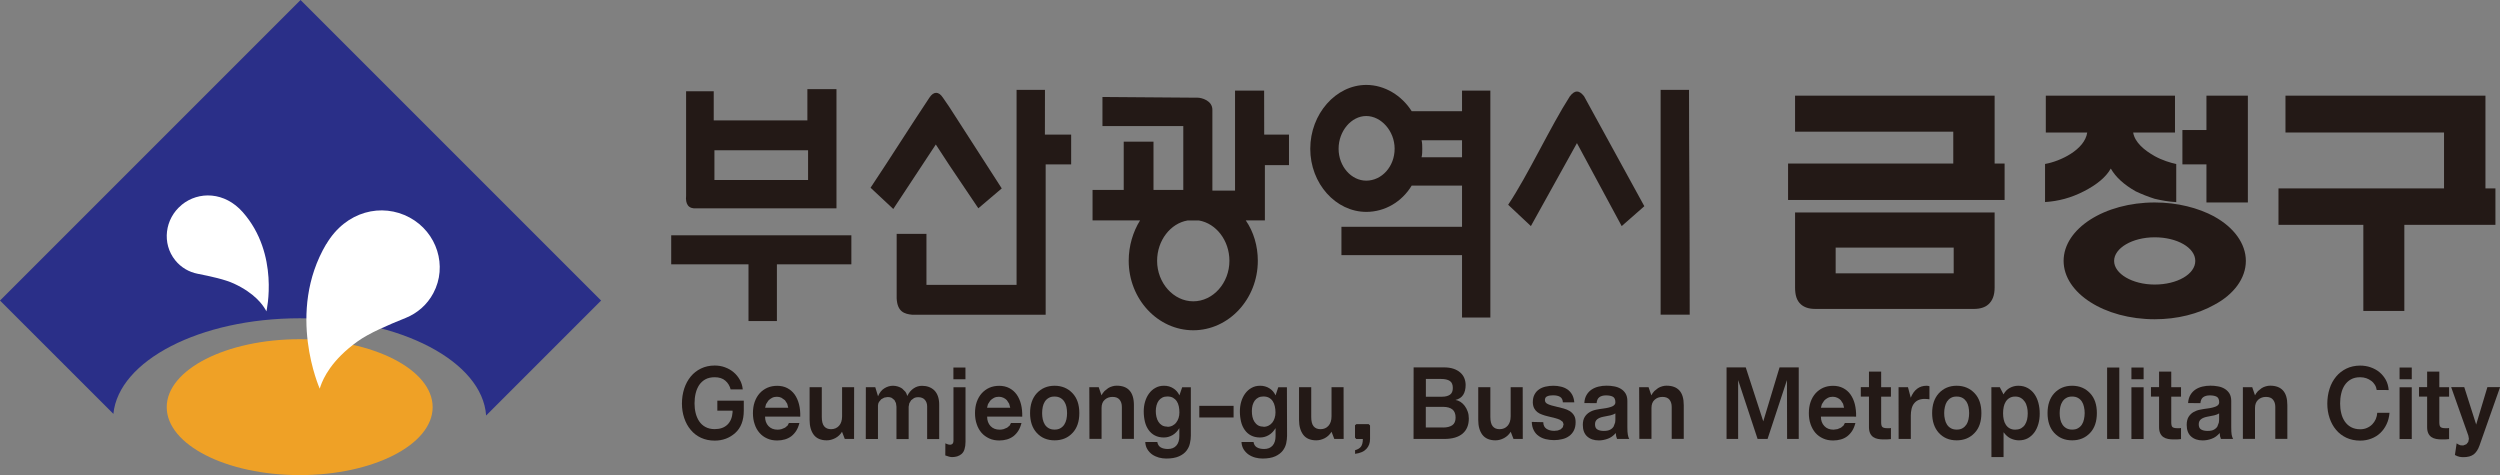 <?xml version="1.0" encoding="UTF-8"?>
<svg id="Layer_1" data-name="Layer 1" xmlns="http://www.w3.org/2000/svg" viewBox="0 0 360.92 68.6">
  <rect x="0" y="0" width="360.92" height="68.6" fill="#808080" stroke="none"/>
  <defs>
    <style>
      .cls-1 {
        fill: #efa126;
      }

      .cls-1, .cls-2, .cls-3, .cls-4 {
        stroke-width: 0px;
      }

      .cls-2 {
        fill: #231916;
      }

      .cls-3 {
        fill: #2a2f88;
      }

      .cls-4 {
        fill: #fff;
      }
    </style>
  </defs>
  <g>
    <path class="cls-3" d="m43.27,45.95c14.54,0,26.38,6.24,26.91,14.04l16.6-16.6L43.39,0,0,43.39l16.37,16.36c.75-7.69,12.51-13.8,26.9-13.8Z"/>
    <path class="cls-1" d="m62.46,58.78c0,5.42-8.59,9.81-19.19,9.81s-19.2-4.39-19.2-9.81,8.59-9.81,19.2-9.81,19.19,4.39,19.19,9.81Z"/>
    <path class="cls-4" d="m47.1,35.23c-5.85,9.88-.94,20.88-.94,20.88.04-.13.09-.27.13-.4.38-1.07,1.53-3.7,5.33-6.42,1.66-1.2,4.39-2.36,6.97-3.4,0,0,0,0,0,0,1.65-.67,3.08-1.89,3.97-3.57,2.08-3.89.54-8.78-3.43-10.92-3.97-2.14-9.18-.97-12.02,3.84Z"/>
    <path class="cls-4" d="m26.23,29.58c-2.46,2.01-2.88,5.59-.93,8,.84,1.04,1.99,1.7,3.22,1.94,0,0,0,0,0,0,1.92.38,3.96.82,5.27,1.43,2.99,1.39,4.13,3.05,4.53,3.74.05.09.1.17.14.26,0,0,1.94-8.25-3.41-14.32-2.6-2.95-6.36-3.07-8.82-1.06Z"/>
  </g>
  <path class="cls-2" d="m100.58,30.08h20.18V12.87h-4.2v4.51h-13.52v-4.2h-3.99v15.06c-.11,1.22.31,1.94,1.53,1.84m2.56-8.39h13.52v4.3h-13.52v-4.3Z"/>
  <polyline class="cls-2" points="96.9 33.97 96.9 38.16 108.06 38.16 108.06 46.35 109.9 46.35 112.16 46.35 112.16 38.16 122.91 38.16 122.91 33.97 109.9 33.97"/>
  <path class="cls-2" d="m150.86,12.97h-4.1v28.16h-13.01v-7.37h-4.3v9.32c.1,1.95,1.13,2.25,2.26,2.36h19.25v-21.71h3.68v-4.3h-3.79"/>
  <path class="cls-2" d="m137.04,23.83l4.2,6.24,3.38-2.87-7.58-11.77-.92-1.34c-.61-.92-1.33-.92-1.94,0-2.87,4.31-5.63,8.71-8.5,13.01l3.28,3.07,6.14-9.31"/>
  <path class="cls-2" d="m226.64,13.9c-2.77,4.3-6.04,11.37-8.91,15.66l3.28,3.08,6.65-11.98,6.46,11.98,3.27-2.87-8.7-15.87c-.72-.92-1.33-.92-2.05,0"/>
  <path class="cls-2" d="m243.84,12.97h-4.1v32.46h4.2c0-17.2-.1-21.51-.1-32.46"/>
  <path class="cls-2" d="m182.5,13.08h-4.2v14.44h-3.27v-11.67c0-1.33-1.54-1.75-2.16-1.75h-.61l-13.1-.1v4.2h11.67v9.22h-4.3v-6.97h-4.3v6.97h-4.5v4.4h6.86c-1.02,1.64-1.64,3.68-1.64,5.83,0,5.53,4.2,10.03,9.32,10.03s9.32-4.5,9.32-10.03c0-2.15-.61-4.2-1.74-5.83h2.76v-7.98h3.48v-4.41h-3.58m-10.24,24.07c-2.86,0-5.22-2.66-5.22-5.84,0-2.97,1.95-5.42,4.4-5.83h1.64c2.46.42,4.4,2.86,4.4,5.83,0,3.18-2.35,5.84-5.22,5.84"/>
  <path class="cls-2" d="m211.07,16.05h-7.27c-1.43-2.26-3.89-3.79-6.55-3.79-4.4,0-8.09,4.19-8.09,9.22s3.69,9.11,8.09,9.11c2.66,0,5.12-1.43,6.55-3.79h7.27v5.94h-17.41v4.09h17.41v9.01h4.09V13.08h-4.09m-13.83,13c-2.15,0-3.99-2.05-3.99-4.61s1.85-4.72,3.99-4.72,4.1,2.15,4.1,4.72-1.85,4.61-4.1,4.61m13.83-3.38h-5.84c.1-.4.1-.82.1-1.22s0-.82-.1-1.23h5.84v2.46Z"/>
  <path class="cls-2" d="m259.15,30.67v10.82c0,1.14.24,1.91.84,2.45.48.42,1.13.66,2.09.66h22.89c.9,0,1.62-.23,2.09-.66.6-.54.9-1.31.9-2.45v-10.82h-14.46m8.55,5.08v3.71h-17.04v-3.71h17.04Z"/>
  <polyline class="cls-2" points="287.96 13.81 273.5 13.81 259.15 13.81 259.15 19.01 273.5 19.01 281.99 19.01 281.99 23.61 273.5 23.61 258.14 23.61 258.14 28.87 273.5 28.87 289.4 28.87 289.4 23.61 287.96 23.61"/>
  <polyline class="cls-2" points="318.54 13.81 318.54 18.77 315.07 18.77 315.07 23.73 318.54 23.73 318.54 29.23 319.68 29.23 324.52 29.23 324.52 13.81 319.68 13.81"/>
  <path class="cls-2" d="m304.73,24.33c.72,1.26,1.91,2.33,3.59,3.29.9.42,1.79.78,2.75,1.08,1.02.24,2.03.42,3.11.48v-5.5c-.84-.18-2.03-.54-3.11-1.14-1.49-.84-2.87-1.97-3.11-3.41h6.04v-5.32h-18.65v5.32h5.98c-.36,2.51-3.95,4.18-6.09,4.54v5.5c1.91-.12,3.76-.6,5.62-1.56,1.85-.95,3.17-2.03,3.88-3.29"/>
  <path class="cls-2" d="m319.68,31.26c-2.33-1.25-5.32-2.03-8.61-2.03-7.23,0-13.15,3.77-13.15,8.43s5.92,8.43,13.15,8.43c3.29,0,6.28-.78,8.61-2.09,2.81-1.49,4.55-3.82,4.55-6.33s-1.74-4.85-4.55-6.4m-8.61,9.81c-3.23,0-5.86-1.56-5.86-3.41s2.63-3.41,5.86-3.41,5.86,1.49,5.86,3.41-2.63,3.41-5.86,3.41"/>
  <polyline class="cls-2" points="358.82 27.2 358.82 13.81 329.95 13.81 329.95 19.13 352.84 19.13 352.84 27.2 328.94 27.2 328.94 32.46 341.19 32.46 341.19 44.89 347.11 44.89 347.11 32.46 360.26 32.46 360.26 27.2"/>
  <path class="cls-2" d="m107.38,59.25c0,1.44-.41,2.52-1.24,3.26-.83.74-1.82,1.1-2.96,1.1-.74,0-1.39-.14-1.98-.41-.58-.27-1.08-.65-1.48-1.14-.41-.48-.72-1.05-.94-1.71-.22-.65-.33-1.35-.33-2.09s.11-1.49.33-2.16c.22-.67.53-1.24.94-1.74.4-.49.9-.88,1.48-1.16.58-.28,1.24-.43,1.98-.43.51,0,1.01.08,1.47.25.47.17.88.4,1.25.71.37.31.66.67.9,1.09.24.42.38.89.43,1.4h-1.75c-.12-.5-.38-.93-.76-1.26-.39-.34-.9-.5-1.54-.5-.52,0-.97.1-1.34.3-.37.2-.66.48-.9.82-.23.35-.4.75-.51,1.21-.11.46-.16.94-.16,1.45s.05.94.16,1.39c.11.45.28.84.51,1.19.24.35.53.62.9.82.37.2.81.31,1.33.31.78,0,1.39-.21,1.84-.64.44-.42.69-1.02.75-1.78v-.24h-2.2v-1.45h3.82"/>
  <path class="cls-2" d="m110.45,60.14c0,.57.17,1.03.49,1.37.33.35.77.52,1.33.52.19,0,.39-.03.57-.08l.5-.21.37-.31.18-.36h1.52c-.11.43-.26.81-.46,1.12-.2.32-.44.58-.71.79-.28.21-.59.36-.93.46-.35.1-.72.15-1.11.15-.53,0-1.02-.09-1.45-.29-.43-.19-.8-.46-1.1-.81-.31-.35-.54-.76-.7-1.25-.17-.48-.25-1.01-.25-1.59s.08-1.14.25-1.62c.17-.49.41-.9.72-1.25.31-.34.68-.61,1.11-.8.43-.19.9-.28,1.42-.28.55,0,1.04.11,1.46.33.42.22.77.52,1.06.92.28.4.49.86.63,1.41.14.55.2,1.14.18,1.79m-1.74-1.3l-.14-.56-.33-.51-.51-.36c-.2-.09-.41-.14-.65-.14-.27,0-.5.05-.71.16-.21.11-.38.24-.53.4l-.33.51-.13.51h3.34Z"/>
  <path class="cls-2" d="m123.3,63.37h-1.34l-.4-1.04c-.24.4-.56.7-.97.92-.41.21-.81.32-1.23.32-.85,0-1.48-.27-1.88-.8-.4-.53-.6-1.25-.6-2.14v-4.73h1.76v4.29c0,.62.11,1.07.34,1.35.23.28.56.42.99.42.48,0,.86-.16,1.16-.49.29-.32.44-.78.44-1.36v-4.21h1.74"/>
  <path class="cls-2" d="m125,55.9h1.36l.4,1.31c.22-.53.53-.92.93-1.16.39-.24.81-.36,1.23-.36.25,0,.48.04.71.11.23.07.43.17.62.3l.47.47c.12.18.21.38.26.6.24-.49.55-.85.92-1.1.37-.25.77-.37,1.21-.37.35,0,.68.05.98.16.3.11.56.27.79.49.22.22.4.5.52.84.12.34.19.74.19,1.21v4.99h-1.74v-4.72c0-.38-.11-.7-.33-.95-.22-.25-.54-.38-.98-.38-.21,0-.41.04-.57.12l-.43.32-.27.45-.09.5v4.66h-1.76v-4.69l-.07-.5-.22-.44-.39-.32c-.16-.08-.36-.12-.59-.12l-.48.08-.45.24-.33.4c-.09.15-.14.33-.14.52v4.82h-1.76"/>
  <path class="cls-2" d="m136.48,64c.38.19.67.25.87.17.2-.07.3-.25.3-.53v-7.73h1.74v7.85c0,.43-.05.78-.14,1.07-.08.29-.22.52-.41.69-.19.17-.41.29-.66.37-.25.07-.5.1-.74.1-.22,0-.55-.08-.97-.24m2.91-11h-1.74v-1.69h1.74v1.69Z"/>
  <path class="cls-2" d="m142.51,60.14c0,.57.17,1.03.49,1.37.33.35.77.52,1.33.52.2,0,.38-.03.57-.08l.5-.21.37-.31.18-.36h1.52c-.11.43-.26.81-.46,1.12-.2.32-.44.58-.71.79-.28.21-.59.36-.93.46-.35.1-.72.15-1.1.15-.53,0-1.02-.09-1.45-.29s-.8-.46-1.11-.81c-.3-.35-.54-.76-.7-1.25-.17-.48-.25-1.01-.25-1.59s.08-1.14.25-1.62c.17-.49.41-.9.72-1.25.31-.34.68-.61,1.1-.8.43-.19.9-.28,1.42-.28.55,0,1.04.11,1.46.33.42.22.77.52,1.06.92.28.4.49.86.63,1.41.14.55.19,1.14.18,1.79m-1.74-1.3l-.15-.56-.33-.51c-.14-.15-.31-.27-.51-.36-.2-.09-.41-.14-.65-.14-.27,0-.5.05-.71.16-.21.11-.38.24-.53.4l-.33.51-.13.51h3.34Z"/>
  <path class="cls-2" d="m148.71,59.64c0-1.2.32-2.15.96-2.86.68-.73,1.54-1.09,2.58-1.09s1.92.36,2.6,1.09c.65.69.97,1.64.97,2.86s-.33,2.17-.97,2.85c-.66.72-1.53,1.08-2.6,1.08s-1.92-.36-2.58-1.08c-.64-.7-.96-1.65-.96-2.85m1.74,0c0,.31.03.61.09.89.06.29.17.54.3.76.14.22.33.4.56.53.23.13.51.2.84.2s.62-.06.85-.2c.23-.13.42-.31.56-.53.14-.22.25-.47.31-.76.06-.29.09-.58.09-.89s-.03-.61-.09-.9c-.06-.29-.17-.54-.31-.76-.14-.22-.33-.4-.56-.53-.23-.13-.51-.2-.85-.2s-.61.06-.84.2c-.23.13-.42.31-.56.53-.14.22-.24.48-.3.76-.06.29-.09.59-.09.9"/>
  <path class="cls-2" d="m157.26,55.9h1.36l.4,1.17c.12-.23.26-.43.43-.61l.54-.43c.19-.12.39-.2.6-.26.21-.06.41-.09.62-.09.82,0,1.44.23,1.85.69.42.46.64,1.16.64,2.12v4.87h-1.74v-4.62c0-.43-.11-.77-.33-1.04-.22-.27-.56-.4-1.02-.4s-.82.14-1.12.41c-.31.27-.46.67-.46,1.19v4.46h-1.75"/>
  <path class="cls-2" d="m171.92,62.89c0,.34-.04.71-.13,1.1-.08.39-.25.75-.5,1.08-.25.33-.61.6-1.08.81-.47.21-1.08.32-1.85.32-.34,0-.69-.05-1.05-.14-.35-.1-.68-.25-.96-.44-.28-.2-.52-.45-.7-.75-.19-.3-.29-.66-.31-1.06h1.74c.06.36.22.61.48.77.27.16.62.24,1.05.24.52,0,.93-.16,1.22-.49.29-.33.43-.78.43-1.36v-1.16c-.26.43-.58.77-.97,1-.39.23-.81.35-1.26.35-.5,0-.93-.1-1.3-.29-.37-.19-.67-.46-.91-.8-.24-.34-.42-.73-.53-1.19-.11-.46-.17-.95-.17-1.48,0-.49.06-.96.19-1.4.13-.44.32-.84.57-1.18.25-.34.55-.62.92-.82.36-.21.78-.31,1.25-.31.5,0,.94.12,1.33.37.39.24.69.58.89,1.02l.4-1.17h1.25m-3.39,5.71c.27,0,.52-.06.74-.17.21-.11.4-.26.54-.45.15-.19.26-.41.34-.65.08-.25.12-.52.12-.8,0-.32-.03-.62-.09-.9-.06-.28-.16-.52-.3-.73-.14-.21-.32-.37-.54-.5-.22-.12-.49-.18-.81-.18-.28,0-.52.05-.73.16-.21.11-.38.25-.52.44-.14.19-.24.42-.31.67-.07.26-.11.54-.11.84,0,.28.03.56.09.82.06.27.15.51.29.72.13.21.3.38.51.51.21.13.47.19.78.19"/>
  <polyline class="cls-2" points="173.14 60.27 178.09 60.27 178.09 58.59 173.14 58.59"/>
  <path class="cls-2" d="m185.81,62.89c0,.34-.04.71-.12,1.1-.09.39-.25.75-.51,1.08-.26.33-.62.6-1.08.81-.47.21-1.08.32-1.84.32-.35,0-.7-.05-1.05-.14-.36-.1-.68-.25-.96-.44-.28-.2-.52-.45-.71-.75-.18-.3-.29-.66-.31-1.06h1.74c.06.36.21.61.48.77.27.16.62.24,1.05.24.52,0,.93-.16,1.22-.49.29-.33.43-.78.43-1.36v-1.16c-.26.43-.58.77-.97,1-.39.23-.81.35-1.27.35-.5,0-.93-.1-1.3-.29-.37-.19-.67-.46-.91-.8-.24-.34-.42-.73-.53-1.19-.11-.46-.17-.95-.17-1.48,0-.49.06-.96.19-1.4.13-.44.32-.84.57-1.18.25-.34.55-.62.92-.82.36-.21.78-.31,1.25-.31s.94.12,1.33.37c.39.24.69.58.89,1.02l.39-1.17h1.25m-3.39,5.71c.27,0,.52-.06.74-.17.22-.11.4-.26.55-.45.14-.19.26-.41.33-.65.08-.25.12-.52.12-.8,0-.32-.03-.62-.1-.9-.06-.28-.16-.52-.3-.73-.13-.21-.31-.37-.54-.5-.22-.12-.49-.18-.81-.18-.27,0-.52.05-.73.16-.21.11-.38.25-.52.44-.13.19-.24.42-.31.67-.07.26-.1.54-.1.84,0,.28.02.56.08.82.06.27.15.51.29.72.14.21.3.38.51.51.21.13.47.19.78.19"/>
  <path class="cls-2" d="m193.98,63.37h-1.35l-.4-1.04c-.24.4-.56.7-.96.92-.41.21-.82.32-1.24.32-.85,0-1.48-.27-1.88-.8-.4-.53-.61-1.25-.61-2.14v-4.73h1.76v4.29c0,.62.11,1.07.34,1.35.23.28.56.42,1,.42.47,0,.86-.16,1.15-.49.29-.32.44-.78.44-1.36v-4.21h1.74"/>
  <path class="cls-2" d="m195.62,61.39l.2-.16h1.77l.2.19v1.93c0,.31-.04.58-.13.82-.09.24-.22.45-.4.64-.18.19-.4.35-.67.46-.27.12-.59.2-.96.25v-.53c.38-.1.67-.27.85-.51.18-.25.27-.61.27-1.1h-.95l-.18-.2"/>
  <path class="cls-2" d="m204.08,53.04h4.38c.51,0,.97.06,1.36.19.39.13.72.31.98.54.26.22.46.49.59.8.13.31.2.65.2,1.01,0,.59-.12,1.06-.36,1.43-.23.36-.61.61-1.11.73.26.04.5.13.73.28.23.15.44.35.61.58.18.24.32.51.43.82.11.31.16.64.16,1,0,.94-.3,1.67-.9,2.18-.6.51-1.48.77-2.65.77h-4.43m4.15-6.1c.46,0,.83-.1,1.11-.29.28-.2.41-.52.41-.97,0-.48-.14-.82-.43-1.01-.28-.19-.7-.29-1.25-.29h-2.21v2.57h2.38Zm.12,4.45c.55,0,1-.11,1.32-.33.32-.22.48-.59.48-1.11s-.15-.92-.46-1.17c-.31-.24-.74-.37-1.29-.37h-2.55v2.97h2.5Z"/>
  <path class="cls-2" d="m219.84,63.37h-1.34l-.4-1.04c-.24.4-.56.7-.97.92-.4.21-.81.32-1.23.32-.85,0-1.48-.27-1.89-.8-.4-.53-.6-1.25-.6-2.14v-4.73h1.75v4.29c0,.62.11,1.07.34,1.35.23.28.55.42.99.42.48,0,.87-.16,1.16-.49.29-.32.44-.78.44-1.36v-4.21h1.74"/>
  <path class="cls-2" d="m222.8,60.95c0,.43.16.75.46.95.3.2.67.3,1.12.3l.51-.05.43-.17.3-.3.11-.43-.12-.35-.39-.29c-.18-.09-.42-.17-.71-.25-.29-.07-.64-.16-1.06-.26-.29-.07-.57-.15-.83-.25-.26-.09-.49-.21-.68-.36-.19-.15-.34-.34-.46-.56-.11-.22-.18-.5-.19-.83,0-.46.08-.84.25-1.15.16-.31.38-.55.66-.74.27-.19.59-.32.95-.4.36-.08.73-.12,1.11-.12s.75.04,1.1.13c.35.08.66.22.93.4.27.19.49.43.67.74.17.3.28.68.32,1.12h-1.65c-.02-.38-.16-.64-.41-.79-.25-.15-.58-.22-1.01-.22-.33,0-.61.04-.83.14-.23.09-.34.27-.34.55,0,.26.14.45.43.58.29.14.73.26,1.31.39.33.08.66.16.98.25.33.09.61.21.87.37.25.16.46.37.61.62.16.26.23.59.23.98,0,.48-.09.88-.26,1.21-.17.33-.4.6-.69.8-.29.21-.62.36-1,.44-.37.09-.76.14-1.16.14s-.82-.05-1.2-.14c-.38-.09-.72-.24-1.01-.45-.3-.2-.53-.47-.71-.81-.19-.34-.28-.75-.3-1.23"/>
  <path class="cls-2" d="m228.73,58.19c.02-.46.13-.85.32-1.17.19-.32.43-.58.73-.78.3-.2.63-.34,1.01-.43.37-.09.76-.13,1.16-.13.36,0,.72.03,1.08.1.36.06.68.18.96.35.29.17.51.39.69.68.17.28.26.64.26,1.08v3.81c0,.45.02.8.07,1.06.04.25.11.46.2.61h-1.76l-.13-.41-.05-.45c-.34.4-.73.68-1.16.83-.43.16-.86.24-1.3.24-.69,0-1.25-.19-1.67-.57-.42-.38-.63-.93-.63-1.67,0-.47.09-.85.27-1.14.18-.29.41-.52.7-.69.28-.17.59-.29.94-.36.35-.07.69-.13,1.04-.17.57-.07,1-.18,1.3-.31.3-.14.45-.33.45-.58,0-.41-.12-.68-.35-.81-.24-.13-.57-.2-1-.2-.41,0-.73.09-.96.26-.23.17-.37.46-.4.86m2.72,1.48c-.21.12-.44.22-.71.28-.27.06-.61.13-1.01.2-.38.07-.68.19-.9.36-.22.17-.33.41-.33.73,0,.37.11.62.34.75.22.14.54.21.93.21s.7-.06.92-.18c.23-.12.39-.28.5-.46l.21-.56c.03-.19.04-.36.04-.51v-.81Z"/>
  <path class="cls-2" d="m236.64,55.9h1.36l.4,1.17c.12-.23.26-.43.43-.61l.54-.43c.19-.12.39-.2.6-.26.21-.06.41-.09.62-.09.82,0,1.44.23,1.86.69.42.46.63,1.16.63,2.12v4.87h-1.74v-4.62c0-.43-.11-.77-.32-1.04-.22-.27-.56-.4-1.02-.4s-.82.14-1.12.41c-.31.27-.46.67-.46,1.19v4.46h-1.75"/>
  <polyline class="cls-2" points="249.26 53.04 252.03 53.04 254.56 60.83 256.91 53.04 259.68 53.04 259.68 63.37 258 63.37 257.98 54.87 255.18 63.37 253.74 63.37 250.93 54.87 250.93 63.37 249.26 63.37"/>
  <path class="cls-2" d="m262.88,60.14c0,.57.17,1.03.5,1.37.32.35.77.52,1.33.52l.57-.08.5-.21.37-.31.19-.36h1.52c-.11.43-.26.81-.46,1.12-.2.32-.44.58-.71.79-.27.21-.58.36-.93.46-.35.1-.72.15-1.11.15-.53,0-1.02-.09-1.45-.29-.43-.19-.8-.46-1.11-.81-.3-.35-.53-.76-.7-1.25-.17-.48-.25-1.01-.25-1.59s.08-1.14.25-1.62c.17-.49.41-.9.72-1.25.31-.34.68-.61,1.1-.8.43-.19.9-.28,1.42-.28.55,0,1.04.11,1.46.33.42.22.78.52,1.06.92.28.4.49.86.63,1.41.13.55.2,1.14.18,1.79m-1.74-1.3l-.14-.56-.33-.51c-.14-.15-.31-.27-.51-.36-.2-.09-.41-.14-.65-.14-.27,0-.5.05-.71.16-.21.11-.38.24-.53.4l-.33.51-.14.51h3.34Z"/>
  <path class="cls-2" d="m271.58,55.9h1.41v1.37h-1.41v3.7c0,.35.06.58.18.68.12.11.36.17.73.17h.31l.19-.03v1.6l-.43.04c-.17,0-.37.01-.61.01-.3,0-.57-.02-.83-.07-.26-.05-.49-.14-.68-.27-.19-.13-.34-.31-.45-.54-.11-.23-.17-.53-.17-.89v-4.41h-1.18v-1.37h1.18v-2.24h1.76"/>
  <path class="cls-2" d="m274.09,55.9h1.36l.4,1.52c.46-1.15,1.23-1.73,2.3-1.73l.21.02.19.05v1.89l-.29-.04-.41-.02c-.34,0-.65.06-.9.17-.25.11-.46.28-.62.49-.17.21-.29.47-.36.77-.07.3-.11.62-.11.98v3.37h-1.76"/>
  <path class="cls-2" d="m278.94,59.64c0-1.2.32-2.15.96-2.86.68-.73,1.54-1.09,2.58-1.09s1.92.36,2.6,1.09c.65.69.97,1.64.97,2.86s-.32,2.17-.97,2.85c-.67.72-1.53,1.08-2.6,1.08s-1.92-.36-2.58-1.08c-.63-.7-.96-1.65-.96-2.85m1.74,0c0,.31.03.61.1.89.06.29.16.54.3.76.14.22.33.4.56.53.23.13.51.2.84.2s.62-.06.85-.2c.23-.13.41-.31.56-.53.14-.22.24-.47.3-.76.06-.29.09-.58.09-.89s-.03-.61-.09-.9c-.06-.29-.16-.54-.3-.76-.15-.22-.33-.4-.56-.53-.23-.13-.51-.2-.85-.2s-.61.06-.84.2c-.23.13-.41.31-.56.53-.14.22-.24.48-.3.76-.07.29-.1.59-.1.9"/>
  <path class="cls-2" d="m287.49,55.9h1.22l.53,1.04c.23-.42.53-.74.91-.94.38-.2.78-.31,1.21-.31.53,0,.98.11,1.37.33.39.22.72.51.97.87.26.36.45.79.58,1.28.13.49.19,1,.19,1.54s-.06,1.01-.19,1.47c-.13.47-.32.88-.57,1.23-.26.36-.57.64-.94.85-.38.21-.81.31-1.3.31-.4,0-.79-.09-1.17-.26-.38-.17-.73-.48-1.05-.91v3.59h-1.75m3.47-3.97c.32,0,.59-.06.82-.19.22-.13.41-.3.55-.52.14-.22.24-.47.31-.75.06-.28.09-.59.09-.9s-.03-.6-.1-.89c-.07-.29-.17-.55-.32-.77-.15-.22-.33-.4-.56-.54-.22-.14-.49-.21-.81-.21s-.6.06-.83.2c-.23.13-.41.31-.55.53-.14.22-.24.47-.3.76-.06.29-.09.6-.09.92s.03.61.09.9c.06.29.16.54.31.76.14.22.32.39.55.52.23.13.51.19.83.19"/>
  <path class="cls-2" d="m295.6,59.64c0-1.2.32-2.15.96-2.86.68-.73,1.54-1.09,2.59-1.09s1.92.36,2.6,1.09c.65.69.97,1.64.97,2.86s-.33,2.17-.97,2.85c-.67.72-1.53,1.08-2.6,1.08s-1.92-.36-2.59-1.08c-.64-.7-.96-1.65-.96-2.85m1.75,0c0,.31.03.61.09.89.06.29.16.54.31.76.14.22.33.4.56.53.23.13.51.2.84.2s.62-.06.85-.2c.23-.13.42-.31.56-.53.14-.22.24-.47.3-.76.06-.29.1-.58.1-.89s-.03-.61-.1-.9c-.06-.29-.16-.54-.3-.76-.14-.22-.33-.4-.56-.53-.23-.13-.52-.2-.85-.2s-.61.06-.84.2c-.23.13-.42.31-.56.53-.14.22-.25.48-.31.76-.06.29-.09.59-.09.9"/>
  <polyline class="cls-2" points="304.2 63.37 305.96 63.37 305.96 53.06 304.2 53.06"/>
  <path class="cls-2" d="m309.47,54.75h-1.76v-1.69h1.76m-1.76,2.85h1.76v7.47h-1.76v-7.47Z"/>
  <path class="cls-2" d="m313.46,55.9h1.41v1.37h-1.41v3.7c0,.35.06.58.17.68.12.11.37.17.73.17h.31l.2-.03v1.6l-.43.04c-.17,0-.37.01-.61.01-.3,0-.57-.02-.83-.07-.26-.05-.49-.14-.68-.27-.19-.13-.34-.31-.45-.54-.11-.23-.17-.53-.17-.89v-4.41h-1.17v-1.37h1.17v-2.24h1.76"/>
  <path class="cls-2" d="m315.89,58.19c.03-.46.14-.85.33-1.17.19-.32.43-.58.73-.78.3-.2.63-.34,1.01-.43.37-.09.76-.13,1.16-.13.36,0,.73.03,1.09.1.36.06.68.18.96.35.28.17.51.39.69.68.17.28.26.64.26,1.08v3.81c0,.45.02.8.06,1.06.05.25.12.46.21.61h-1.76l-.13-.41-.04-.45c-.35.4-.73.68-1.16.83-.42.16-.86.24-1.31.24-.69,0-1.25-.19-1.67-.57-.42-.38-.63-.93-.63-1.67,0-.47.09-.85.26-1.14.18-.29.41-.52.69-.69.29-.17.6-.29.95-.36.34-.07.69-.13,1.04-.17.57-.07,1-.18,1.3-.31.3-.14.45-.33.45-.58,0-.41-.12-.68-.35-.81-.24-.13-.57-.2-.99-.2s-.73.09-.97.26c-.23.17-.37.46-.4.86m2.71,1.48c-.2.12-.44.22-.71.28-.27.06-.6.13-1.01.2-.38.07-.68.19-.9.36-.22.17-.33.41-.33.73,0,.37.11.62.34.75.23.14.54.21.94.21s.7-.06.91-.18c.22-.12.39-.28.5-.46l.21-.56c.03-.19.04-.36.04-.51v-.81Z"/>
  <path class="cls-2" d="m323.8,55.9h1.35l.4,1.17c.12-.23.26-.43.43-.61l.54-.43c.19-.12.39-.2.6-.26.21-.06.41-.09.62-.09.82,0,1.43.23,1.85.69.42.46.63,1.16.63,2.12v4.87h-1.74v-4.62c0-.43-.11-.77-.33-1.04-.22-.27-.55-.4-1.02-.4-.44,0-.82.14-1.12.41-.3.27-.46.67-.46,1.19v4.46h-1.75"/>
  <path class="cls-2" d="m343.12,56.3c-.04-.26-.12-.51-.26-.74-.14-.22-.31-.42-.53-.58-.21-.16-.45-.28-.72-.38-.27-.09-.56-.14-.87-.14-.52,0-.97.1-1.34.31-.37.2-.66.48-.9.83-.23.35-.4.75-.5,1.21-.11.46-.16.94-.16,1.45,0,.48.05.94.16,1.39.1.45.28.84.51,1.19.24.35.53.62.9.82.36.2.81.31,1.33.31.35,0,.68-.06.97-.19.3-.13.55-.3.77-.52.21-.22.38-.47.51-.76.12-.29.19-.59.21-.91h1.77c-.05.62-.19,1.17-.43,1.66-.23.49-.53.91-.9,1.26-.37.35-.8.62-1.3.81-.49.19-1.02.29-1.6.29-.74,0-1.4-.14-1.99-.41-.59-.28-1.08-.65-1.49-1.14-.41-.48-.72-1.05-.94-1.7-.22-.65-.33-1.35-.33-2.09s.11-1.49.33-2.16c.21-.67.53-1.24.94-1.74.41-.49.91-.88,1.49-1.16.58-.28,1.24-.43,1.98-.43.53,0,1.04.08,1.52.25.48.17.91.4,1.28.71.37.31.67.68.91,1.11.23.43.37.92.41,1.46"/>
  <path class="cls-2" d="m348.18,54.75h-1.76v-1.69h1.76m-1.76,2.85h1.76v7.47h-1.76v-7.47Z"/>
  <path class="cls-2" d="m352.16,55.9h1.41v1.37h-1.41v3.7c0,.35.06.58.18.68.12.11.36.17.73.17h.31l.19-.03v1.6l-.43.04c-.17,0-.37.01-.61.01-.29,0-.57-.02-.83-.07-.26-.05-.49-.14-.68-.27-.19-.13-.34-.31-.45-.54-.11-.23-.17-.53-.17-.89v-4.41h-1.17v-1.37h1.17v-2.24h1.76"/>
  <path class="cls-2" d="m357.96,64.32c-.2.58-.49,1.01-.84,1.28-.36.27-.86.4-1.48.4-.21,0-.39-.02-.56-.05-.17-.03-.4-.12-.67-.26l.25-1.68c.24.16.43.25.57.28l.38.02.46-.18.27-.34.09-.44-.08-.46-2.48-7h1.89l1.72,5.4,1.62-5.4h1.83"/>
</svg>